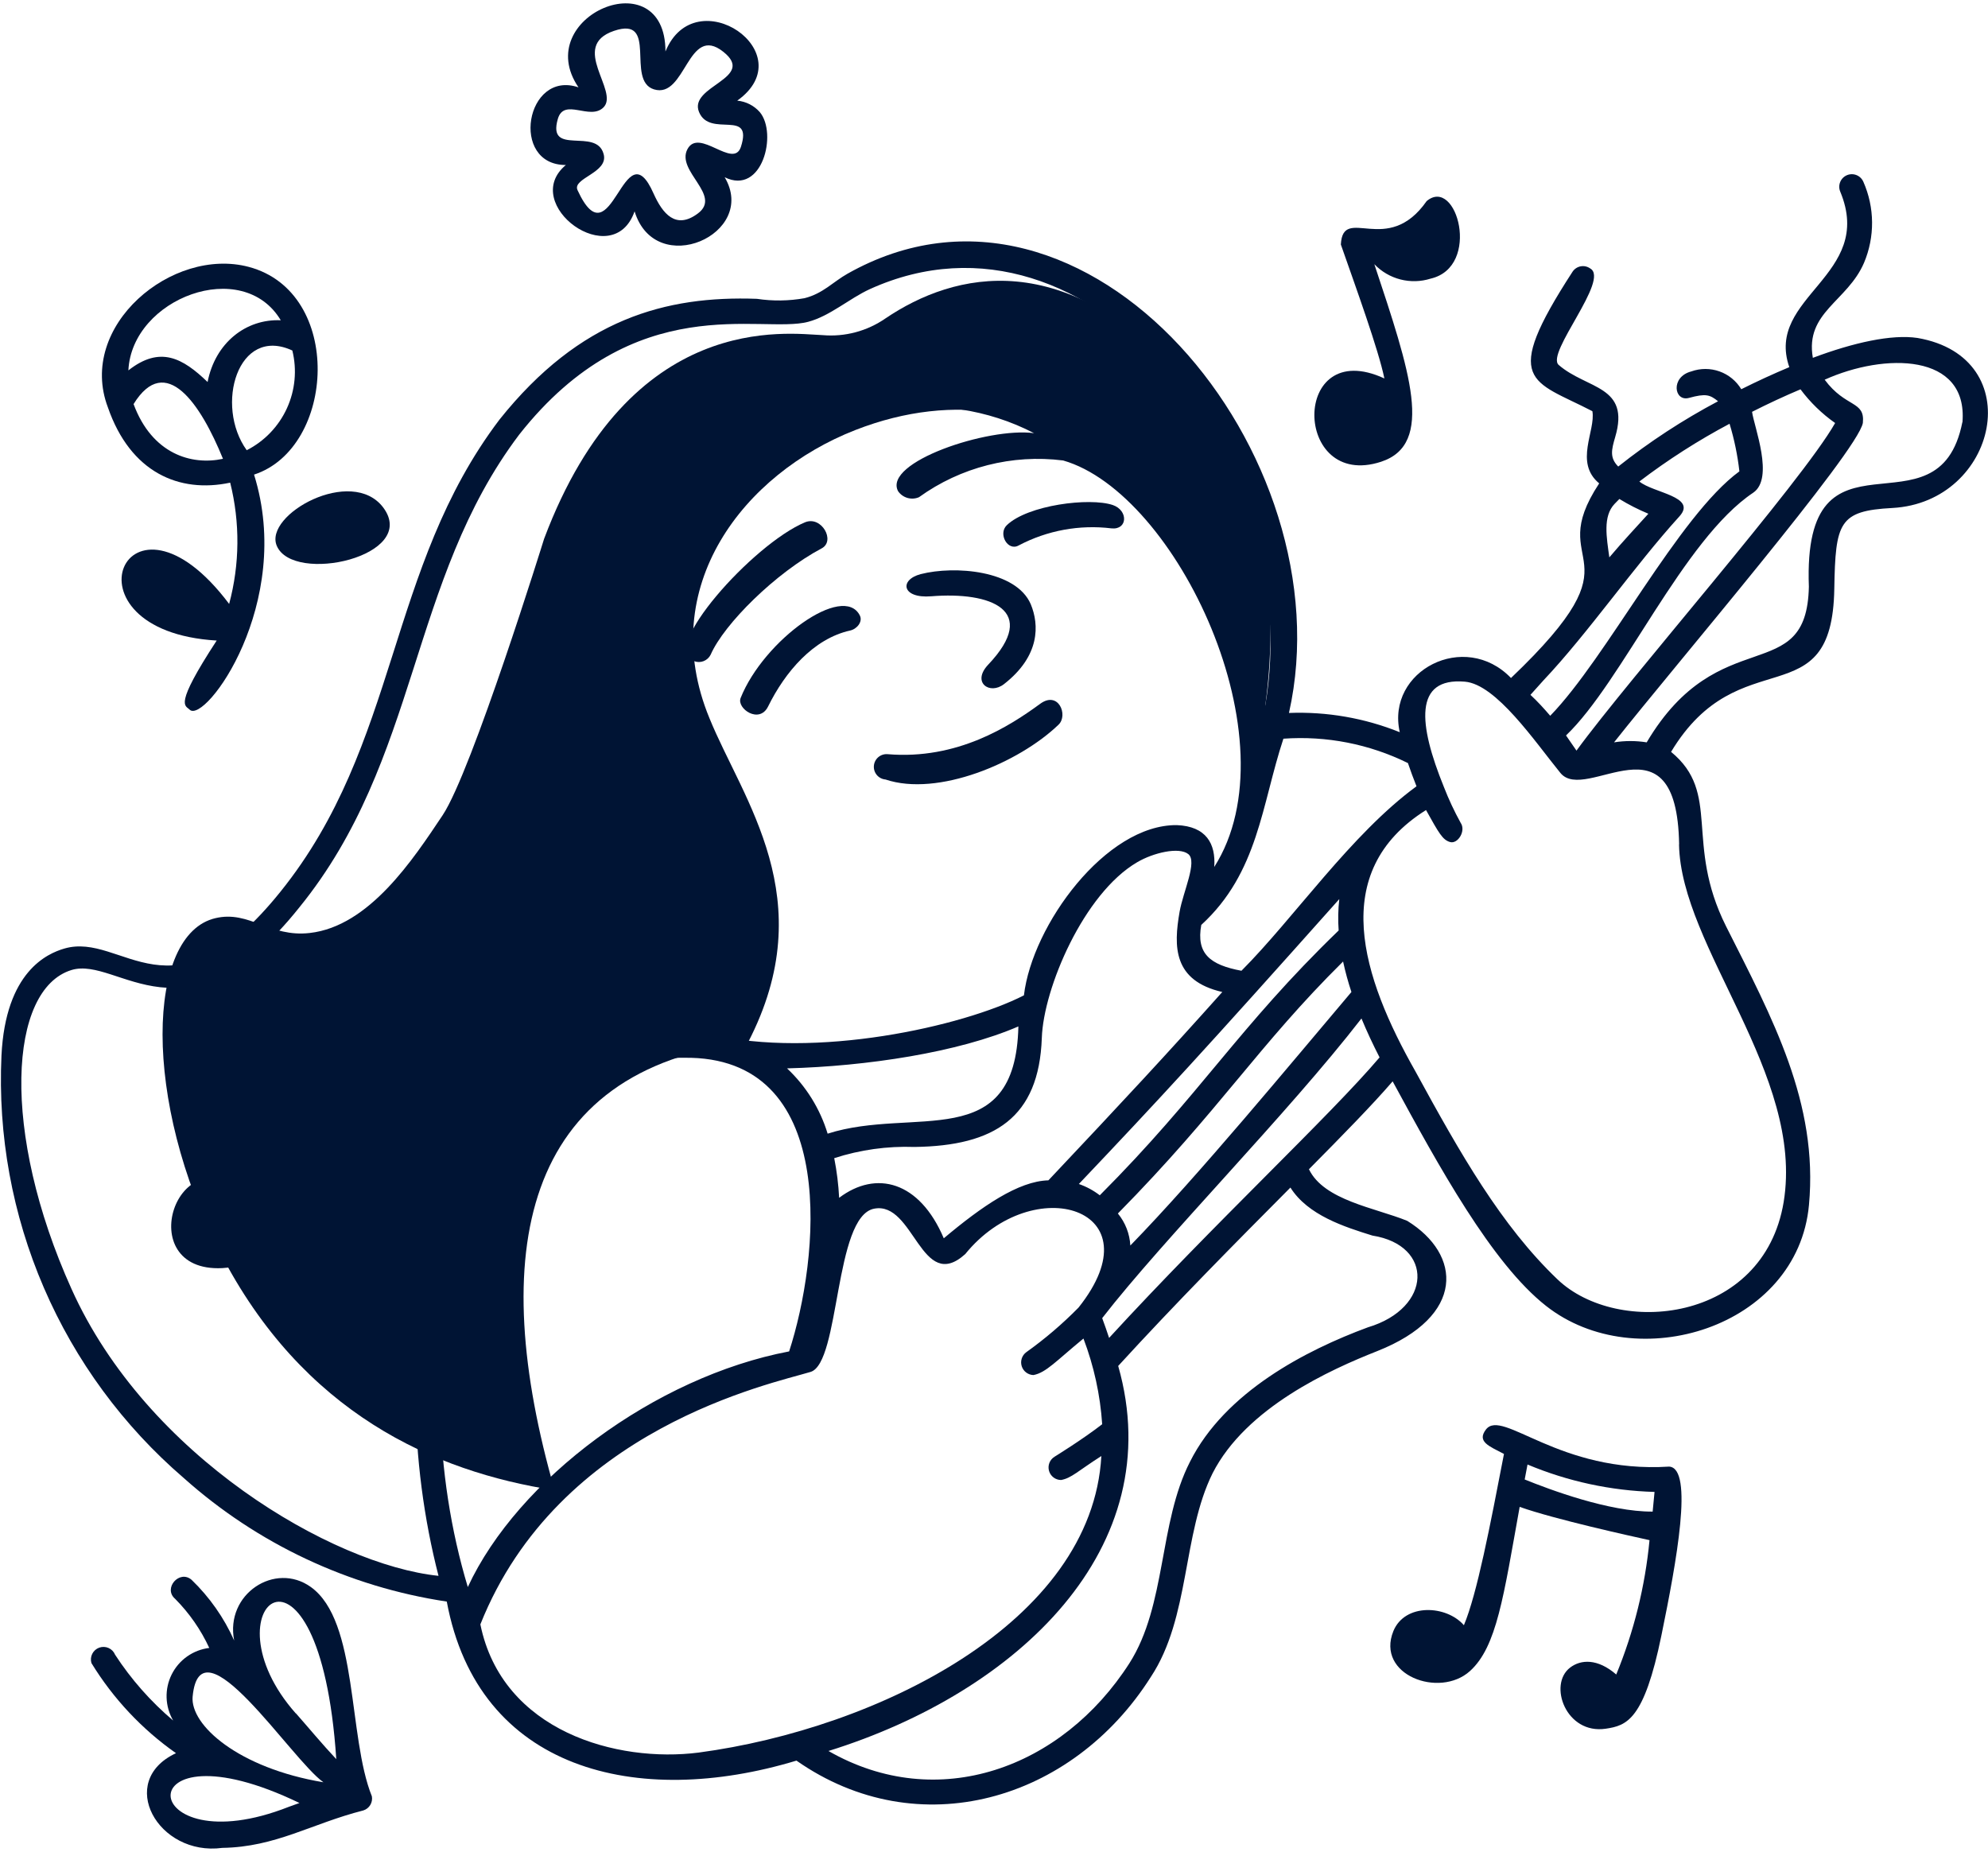 <svg width="380" height="354" viewBox="0 0 380 354" fill="none" xmlns="http://www.w3.org/2000/svg">
<path d="M52.9 104.32C56.02 111.76 80.18 106.32 73.26 97.02C67.22 89 50.4 98.38 52.9 104.32Z" fill="#001434"/>
<path d="M108.16 31.54C99.2 39 117.16 52.22 121.3 40.4C125.3 53.46 144.96 44.76 138.52 33.88C145.72 37.42 148.64 25.5 145.24 21.44C144.135 20.18 142.589 19.393 140.92 19.24C153.7 10.12 132.92 -4.08 127.2 9.84C127.2 -7.88 101.32 3.12 110.58 16.7C100.48 13.26 97.38 31.56 108.16 31.54ZM106.62 22.76C107.8 18.58 112.78 23.12 115.36 20.52C118.44 17.42 108.76 8.82 117.36 5.9C125.96 2.98 119.54 15.38 125 17.08C131.12 18.96 131.42 4.46 138.26 9.9C144.66 14.98 131.54 16.4 133.62 21.42C135.7 26.44 144 20.68 141.62 28.08C140.18 32.42 133.62 24.32 131.4 28.52C129.18 32.72 138.08 37.32 133.4 40.8C129.16 43.98 126.64 40.8 124.94 37.02C119.22 24.02 116.94 50.56 110.4 36.36C109.3 34.04 116.4 33.04 115.38 29.44C114 24.28 104.56 29.96 106.62 22.76Z" fill="#001434"/>
<path d="M44 92.26C45.903 99.878 45.835 107.856 43.8 115.44C24.12 89.26 10.64 120.62 41.42 122.44C33.12 135.14 35.42 134.78 36.26 135.66C39.18 138.42 56.26 115.36 48.56 90.72C64.14 85.64 65.74 55.86 47.56 51.02C32.92 47.12 14.72 62.3 20.62 77.86C24.92 90.3 34.24 94.34 44 92.26ZM25.52 77.26C31.68 67.26 38.38 77.26 42.62 87.7C36.62 89 29.08 86.8 25.54 77.26H25.52ZM55.88 67C56.791 70.695 56.425 74.589 54.842 78.05C53.259 81.51 50.551 84.333 47.16 86.06C41 77.5 45.46 62.18 55.88 67ZM53.68 61.22C47 60.92 41.14 65.54 39.68 73.02C34.9 68.42 30.6 66.04 24.54 70.8C25.2 57 46.4 49 53.68 61.24V61.22Z" fill="#001434"/>
<path d="M59.42 303.36C52.58 298.44 43 304.7 44.76 313.58C42.817 309.226 40.053 305.288 36.62 301.98C34.3 299.98 31.12 303.62 33.48 305.62C36.183 308.344 38.389 311.518 40 315C38.475 315.186 37.019 315.748 35.764 316.634C34.51 317.52 33.495 318.706 32.811 320.082C32.127 321.458 31.795 322.982 31.846 324.518C31.896 326.052 32.327 327.552 33.1 328.88C28.808 325.248 25.069 321.01 22 316.3C21.767 315.728 21.323 315.268 20.76 315.016C20.197 314.762 19.558 314.736 18.976 314.942C18.395 315.148 17.914 315.57 17.636 316.122C17.357 316.672 17.301 317.31 17.48 317.9C21.634 324.684 27.134 330.544 33.64 335.12C22.14 340.48 30.2 354.88 42.5 353.22C52.74 353.06 59.48 348.6 69.46 346.06C70.013 345.884 70.482 345.514 70.78 345.016C71.079 344.52 71.185 343.93 71.08 343.36C66.48 331.96 68.52 309.88 59.42 303.36ZM55.24 345.36C25.94 356.92 23.52 328.38 57.24 344.64L55.24 345.36ZM36.82 324.32C38.26 308.98 55.66 336.32 61.82 340.68C45.62 337.98 36.32 329.78 36.82 324.28V324.32ZM56.56 327.54C38.56 307.28 61.08 288.28 64.28 336.26C61.5 333.3 58.98 330.24 56.56 327.5V327.54Z" fill="#001434"/>
<path d="M227.26 73.5C203.76 46.76 182.4 51.98 169.26 60.86C165.756 63.294 161.511 64.426 157.26 64.06C150.6 63.8 120.5 59.12 104 103C104 103 90.2 147.46 84.6 155.84C79 164.22 70.6 177.06 59.2 178.34C51.54 179.22 47.68 173.98 41.2 175.5C27.92 178.56 27.2 210.54 42.02 239.3C57.8 270.08 82.98 281.3 106.02 284.86C93.12 239.8 99.4 204.36 142.98 199.26C157.22 171.8 141.96 152.94 135.6 137.26C125.24 112.14 142.2 90.52 163.5 82.2C202.1 67.14 234.62 97.78 240.7 141.3C240.7 141.3 250.78 100.24 227.26 73.5Z" fill="#001434"/>
<path d="M319.06 280.34C297.96 281.68 287.2 269.16 284.04 273.24C282.24 275.58 284.66 276.44 287.48 277.92C284.82 291.7 282.34 304.66 279.82 310.66C276.46 306.8 268.54 306.42 266.34 311.78C262.94 320.16 275.14 324.7 280.98 319.42C286.12 314.78 287.4 305.12 290.48 288.04C297.2 290.42 311.84 293.64 315.3 294.4C314.46 303.226 312.316 311.88 308.94 320.08C305.38 317 302.18 317.18 300.12 318.76C295.88 322 299.32 331.58 306.94 330.44C310.94 329.84 314.26 328.82 317.58 312.58C320.46 298.54 323.76 280.64 319.06 280.34ZM291.44 282.8C291.62 281.86 291.8 280.92 291.98 279.94C299.68 283.17 307.912 284.946 316.26 285.18C316.14 286.48 316.02 287.72 315.9 288.94C307.56 289 296.18 284.72 291.44 282.8Z" fill="#001434"/>
<path d="M264 88.26C274.26 84.88 269.5 70.98 262.7 50.5C264.058 51.918 265.784 52.928 267.686 53.416C269.588 53.904 271.588 53.85 273.46 53.26C283.2 51 278.44 33.62 272.7 38.44C265.18 49.2 256.7 39.02 256.3 46.74C259.24 55.14 263.5 66.86 264.62 72.34C246.7 64.06 247.06 93.8 264 88.26Z" fill="#001434"/>
<path d="M169.26 149C179.26 152.36 194.72 145.84 202.34 138.52C204.22 136.72 202.34 131.98 198.84 134.52C193 138.8 182.98 145.28 169.66 144.16C169.018 144.107 168.382 144.311 167.89 144.727C167.399 145.144 167.093 145.738 167.04 146.38C166.987 147.022 167.191 147.658 167.608 148.15C168.024 148.641 168.618 148.947 169.26 149Z" fill="#001434"/>
<path d="M64.54 199.8C54.4 207.28 49 195.16 46.54 202.54C47.06 210.98 47.94 222.86 47.54 228.14C33.72 216.24 24.98 243.26 42.48 242.4C53.82 241.84 52.86 228 51.68 207.84C58.42 219.22 73.68 212.06 67.86 200.3C67.479 199.804 66.92 199.474 66.301 199.38C65.682 199.288 65.051 199.438 64.54 199.8Z" fill="#001434"/>
<path d="M194.72 104.26C200.168 101.385 206.366 100.247 212.48 101C215.56 101.3 215.68 97.56 212.72 96.54C208.28 95.04 196.42 96.54 192.44 100.4C190.74 102.04 192.62 105.44 194.72 104.26Z" fill="#001434"/>
<path d="M157.06 104.82C159.74 103.4 157.06 98.58 153.92 99.82C143.92 103.96 125.74 124.38 132.68 126.38C133.267 126.604 133.916 126.601 134.5 126.372C135.085 126.143 135.562 125.703 135.84 125.14C138.42 119.24 148.28 109.48 157.06 104.82Z" fill="#001434"/>
<path d="M366.52 64.6C361.58 63.86 354.3 65.48 346.52 68.4C345 59.68 353.12 57.64 356.3 50.24C357.336 47.788 357.86 45.15 357.84 42.488C357.82 39.826 357.254 37.196 356.18 34.76C355.93 34.174 355.458 33.711 354.868 33.473C354.278 33.235 353.616 33.241 353.03 33.49C352.444 33.739 351.98 34.211 351.742 34.802C351.504 35.393 351.51 36.054 351.76 36.64C358.46 52.76 337.32 56.64 342.02 70.18C338.96 71.46 335.88 72.88 332.84 74.4C331.886 72.815 330.412 71.61 328.668 70.991C326.924 70.371 325.02 70.374 323.28 71C319.28 72.04 319.98 76.84 322.84 76.06C326.06 75.18 326.84 75.44 328.4 76.7C321.672 80.267 315.284 84.444 309.32 89.18C307.66 87.5 308.02 86 308.74 83.54C311.66 73.66 303.34 74.44 297.94 69.76C295.4 67.54 307.82 53.4 303.94 51.3C303.68 51.119 303.388 50.991 303.08 50.923C302.77 50.856 302.45 50.851 302.14 50.909C301.828 50.967 301.532 51.086 301.268 51.26C301.004 51.433 300.776 51.658 300.6 51.92C286.74 73.26 292.86 72.62 304.38 78.6C305.04 82.34 300.86 88.4 305.68 92.4C294.7 109.06 314.64 105 288.82 129.6C279.98 120.42 264.92 128.2 267.56 139.96C260.838 137.254 253.62 136 246.38 136.28C257.48 87 207.78 26.48 162 52.32C159.26 53.86 157.3 56.12 153.78 57C150.773 57.536 147.7 57.577 144.68 57.12C127.32 56.5 110.88 60.9 95.48 80.2C73.86 108.72 76.36 142.2 53.6 170.46C32.8 196.34 23.48 178.02 12.28 181.32C9.08 182.26 1.06 185.68 0.28 201.78C-0.419 216.994 2.353 232.168 8.386 246.154C14.418 260.138 23.554 272.568 35.1 282.5C49.205 295.114 66.688 303.33 85.4 306.14C91.4 338.44 121.82 345.74 152.24 336.54C175.5 352.82 204.94 344.3 219.98 320.54C227.5 309.16 225.98 293.3 231.78 281.62C238.2 269.02 254.34 261.78 263.26 258.26C280.18 251.56 279.4 239.78 268.98 233.36C262.84 230.86 253.08 229.46 250.2 223.5C256.68 216.96 262.32 211.2 266.2 206.7C275 222.9 285.16 241.48 295.52 249.62C312.82 263.24 343.64 253.76 345.78 230.32C347.58 210.8 338.82 194.7 329.92 177.04C321.92 161.04 329.08 151.66 319.42 143.72C332.52 121.94 350.22 137.52 350.62 112.54C350.84 99.86 351.5 97.64 361.72 97.1C381.84 96.02 388 68.3 366.52 64.6ZM334.9 78.72C337.98 77.16 341.12 75.7 344.16 74.42C346.012 76.904 348.246 79.077 350.78 80.86C344.44 92.06 311.14 130 301.34 143.48C300.72 142.58 300.04 141.6 299.34 140.58C310.08 130.34 321.74 103.12 335.12 94.18C339.18 91.42 335.3 81.62 334.9 78.72ZM308.62 96.32L309.54 95.38C311.312 96.461 313.164 97.404 315.08 98.2C312.58 100.96 310.28 103.4 307.62 106.54C307.1 102.76 306.34 98.7 308.62 96.32ZM295.02 130.06C303.52 121.08 312.5 108.06 321.02 98.7C324.46 94.9 316.02 94.24 313.36 92.04C318.798 87.898 324.562 84.206 330.6 81C331.502 83.97 332.132 87.016 332.48 90.1C320.82 98.62 307.16 125.68 296.32 136.82C295.14 135.44 293.86 134.04 292.54 132.82L295.02 130.06ZM269.12 145.86C269.62 147.32 270.16 148.8 270.76 150.3C258.26 159.44 247.34 175.5 237.3 185.56C231.3 184.44 228.62 182.3 229.62 176.8C240.54 166.8 241.14 153.82 245.32 141.2C253.526 140.614 261.74 142.222 269.12 145.86ZM129.24 150.82C112.3 123.64 123.14 101.24 142.22 88.5C158.22 77.82 179.74 73.5 197.66 82.8C188.92 81.62 168.76 88.34 171.66 93.88C172.089 94.507 172.723 94.965 173.452 95.176C174.182 95.388 174.962 95.34 175.66 95.04C183.627 89.296 193.476 86.788 203.22 88.02C224.92 94.24 247.48 141.6 232.1 165.72C232.42 161.28 230.56 157.94 224.94 157.72C211.38 157.6 197.3 176.84 195.72 190.26C183.98 196.26 155.72 202.5 135.72 197.68C143.68 178.6 137.78 164.54 129.24 150.82ZM194.66 196.2C194.12 220.7 174.66 211.42 158.2 216.7C156.75 211.932 154.074 207.63 150.44 204.22C165.64 203.82 183.16 201.18 194.66 196.2ZM174.8 219.24C190.06 219.04 198.6 213.68 199.14 198.4C199.46 188.9 207.14 170.8 217.36 164.82C220.44 163 225.36 161.84 227.14 163.26C228.92 164.68 226.16 170.42 225.48 174.26C224.3 180.98 224.26 187.46 233.64 189.62C222.92 201.62 214.94 210.2 200.4 225.62C194.68 225.76 187.68 230.58 180.4 236.7C175.76 225.76 167.46 223.62 160.4 228.96C160.269 226.414 159.955 223.88 159.46 221.38C164.409 219.778 169.601 219.052 174.8 219.24ZM256 171.86C255.774 173.852 255.734 175.861 255.88 177.86C236.68 196.4 229.56 209.1 210.22 228.48C209.012 227.55 207.662 226.82 206.22 226.32C221.56 210.16 230.28 200.72 256 171.86ZM256.74 183.86C257.164 185.806 257.692 187.73 258.32 189.62C246.6 203.46 229.16 224.62 216.06 238.08C215.938 235.838 215.104 233.696 213.68 231.96C233.24 212.1 240.48 199.86 256.74 183.78V183.86ZM13.66 246.36C0.12 216.36 1.66 189.12 13.66 185.42C22.64 182.68 35.32 200.92 57.24 173.42C80.22 145.12 78.1 111.08 99.24 83.08C121.36 55 145.48 63.88 154.46 61.52C158.68 60.4 162.3 57.08 166.28 55.26C208.68 36.06 249.86 89.04 241.84 134.88C234.58 105.6 218.82 85.12 193.02 75.42C167.22 65.72 122.56 85.9 116.4 114.8C109.48 147.16 146 164.5 130.68 197.38C80.8 198.52 72.68 257.98 83.82 301.22C63.54 299.12 28 278.32 13.66 246.36ZM132.12 202.2C160.56 202.98 156.56 240.78 150.84 258.32C125.18 263.2 98.96 282.78 89.42 303.36C76.44 260.36 86.22 201 132.12 202.2ZM133.56 335C118 337 96 331 91.82 310.5C106.78 272.94 147.52 264.5 154.94 262.24C160.6 260.52 159.42 232.54 167.08 231.04C174.74 229.54 176.06 247.32 184.5 239.72C197.46 223.72 221.3 230.92 206.16 249.94C203.082 253.072 199.736 255.93 196.16 258.48C195.756 258.78 195.456 259.2 195.302 259.678C195.148 260.156 195.146 260.672 195.298 261.152C195.45 261.63 195.748 262.052 196.15 262.354C196.552 262.656 197.038 262.826 197.54 262.84C199.96 262.38 201.86 260.16 207.1 255.86C209.098 261.112 210.304 266.632 210.68 272.24C206.92 275.16 201.62 278.42 201.56 278.46C201.116 278.734 200.774 279.146 200.586 279.632C200.398 280.12 200.374 280.654 200.516 281.156C200.658 281.658 200.96 282.098 201.376 282.414C201.792 282.728 202.298 282.9 202.82 282.9C204.82 282.54 206.04 281.18 210.52 278.32C208.76 310.18 167.66 330.44 133.56 335ZM262.34 236.18C274.1 238.04 273.8 250.04 261.46 253.72C249.66 258.08 234.16 266.06 227.46 279.42C221.46 291.16 222.98 306.76 215.9 317.9C203 338.04 179.24 346.68 158.36 334.7C194.6 323.42 223.64 295.86 213.74 261.1C224.72 249.1 236.18 237.54 246.66 227C250 232.3 257 234.52 262.34 236.18ZM212 255.74C211.6 254.514 211.16 253.254 210.68 251.96C222.42 236.82 246.14 212.9 260.24 194.68C261.28 197.2 262.46 199.7 263.7 202.12C254.24 213.28 232 233.94 212 255.74ZM320.94 161.38C321.26 181.08 344.94 205.38 340.94 229.78C337.1 252.88 309.2 255.54 297.7 244.54C286.96 234.28 279.14 220.54 270.58 204.84C260.36 186.84 253.74 166.68 272.58 154.84C275.04 159.24 275.74 160.56 277.2 160.96C278.66 161.36 280.26 158.82 279.2 157.28C277.982 155.074 276.912 152.789 276 150.44C271.12 138.44 270.2 129.46 280 130.3C286 130.8 293.36 141.72 298.26 147.74C303.16 153.76 320.52 135.68 320.96 161.38H320.94ZM375.1 80.7C370.52 103.8 344.5 78.9 345.76 112.14C345.36 131.62 328.62 118.52 314.76 141.9C312.694 141.57 310.586 141.57 308.52 141.9C320.2 127.12 355.14 86.26 356.08 80.84C356.52 76.54 352.82 78.02 348.78 72.58C360.26 67.4 376.18 67.48 375.12 80.7H375.1Z" fill="#001434"/>
<path d="M178 113.98C189.4 113.06 198.74 116.66 188.9 127.04C185.66 130.46 189.2 132.9 191.92 130.76C198.84 125.36 198.66 119.42 197.02 115.48C194.22 109 182.48 108.08 176 109.74C171.86 110.82 172.36 114.44 178 113.98Z" fill="#001434"/>
<path d="M141.56 133.44C140.8 135.44 145.14 138.46 146.82 135.04C150.06 128.46 155.46 122.08 162.52 120.52C163.82 120.22 164.94 118.84 164.36 117.66C161.24 111.4 146 122.32 141.56 133.44Z" fill="#001434"/>
</svg>
